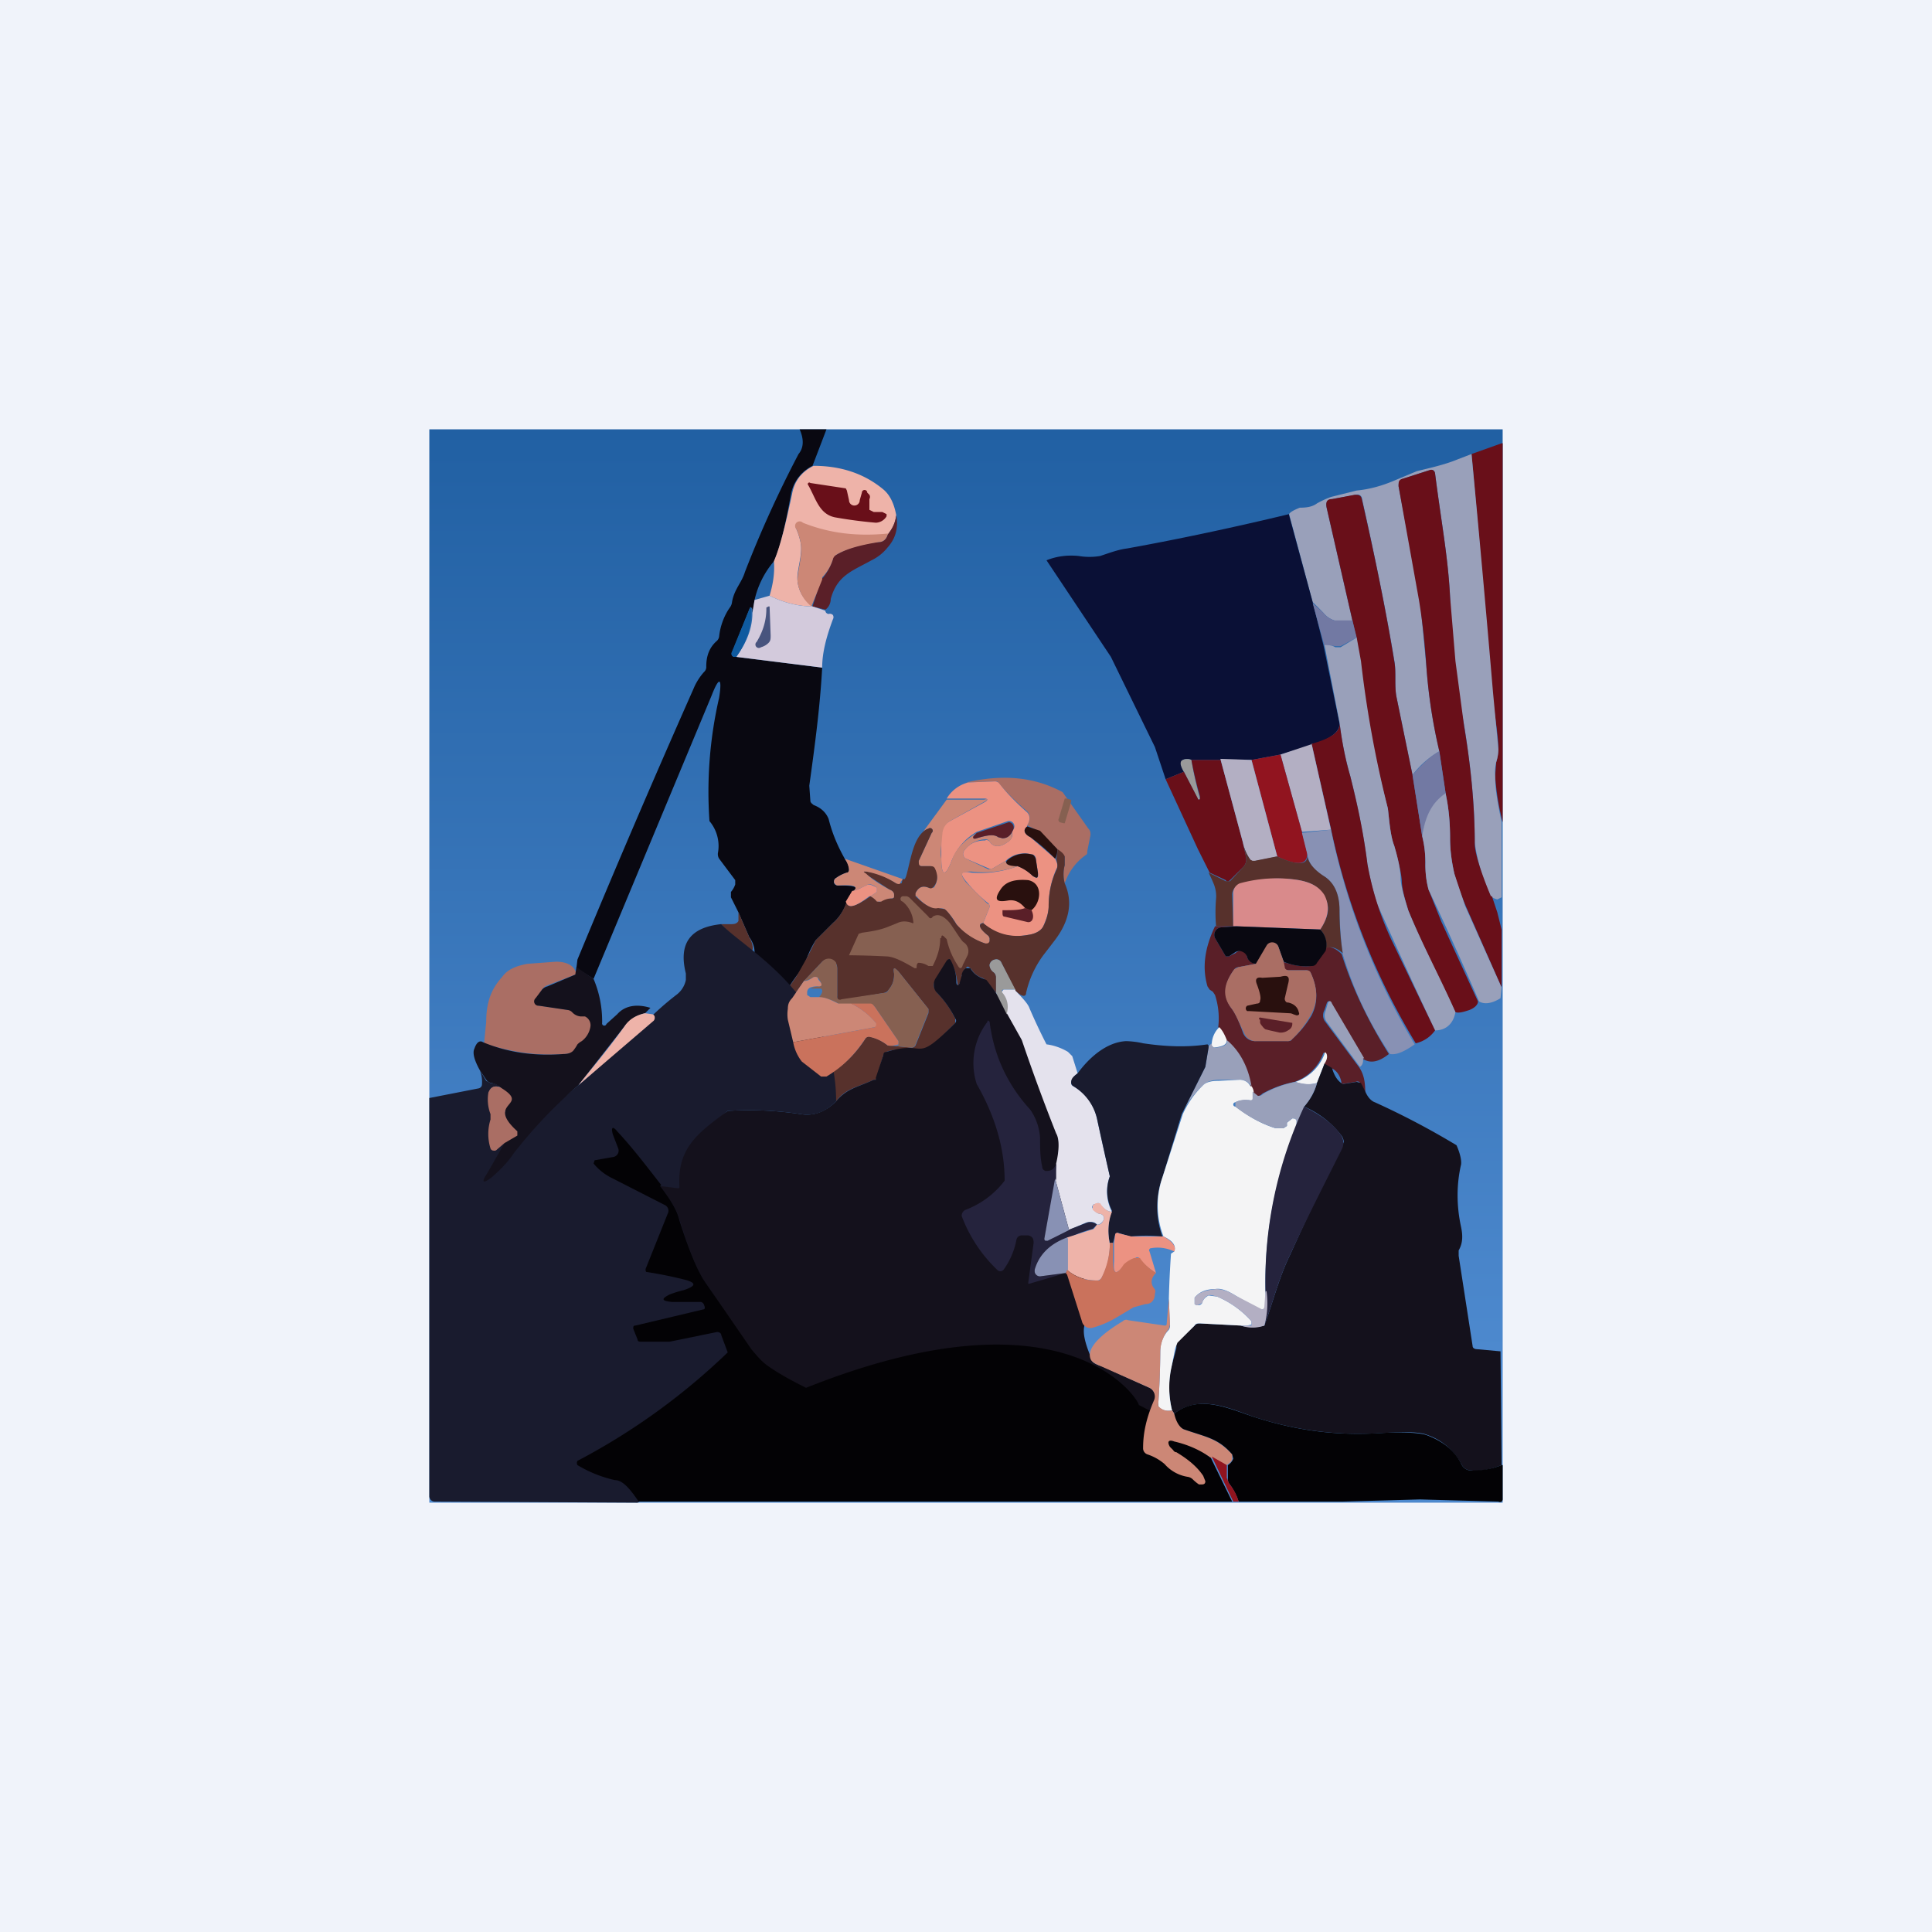 <!-- by TradingView --><svg width="18" height="18" viewBox="0 0 18 18" xmlns="http://www.w3.org/2000/svg"><path fill="#F0F3FA" d="M0 0h18v18H0z"/><path fill="url(#a)" d="M4 4h10v10H4z"/><path d="m7.7 4-.13.34a.37.37 0 0 0-.2.26c-.05.28-.1.5-.16.63a.84.84 0 0 0-.18.36l-.02.12v-.03c-.01-.03-.02-.03-.03 0l-.16.4v.03l.04.01.8.1c-.02.37-.07.74-.12 1.1l.01.14c0 .02.02.03.03.04.08.03.12.08.14.13.04.16.1.28.15.37.02.03.04.06.04.1 0 .02 0 .03-.02.03a.35.35 0 0 0-.1.05c-.02.01-.02.03-.02.04 0 .02.02.03.04.03.15 0 .2.01.13.06l-.05.09a.44.44 0 0 1-.13.2l-.16.16a.87.87 0 0 0-.08.16.62.62 0 0 1-.09.16c-.06.08-.11.16-.15.25a.2.2 0 0 0-.08.02h-.03l-.33-.37a.03.03 0 0 1 .02-.06L7 8.9c.02 0 .03-.01.03-.03 0-.05-.02-.1-.05-.14l-.1-.23-.07-.14v-.05a.21.21 0 0 0 .04-.07V8.2L6.7 8a.08.08 0 0 1-.01-.06.36.36 0 0 0-.08-.29A3.91 3.91 0 0 1 6.7 6.5c.03-.19 0-.2-.07-.02l-1.1 2.64-.16-.1.01-.08a111.14 111.14 0 0 1 1.08-2.52.55.55 0 0 1 .1-.16.06.06 0 0 0 .02-.05c0-.1.03-.18.1-.24a.07.07 0 0 0 .02-.04c.01-.1.05-.2.1-.27a.1.1 0 0 0 .02-.05c.02-.12.09-.18.12-.28a10.59 10.59 0 0 1 .5-1.1c.05-.06.05-.14.01-.23h.25Z" fill="#090811"/><path d="M14 4.13v3.53a2.4 2.4 0 0 1-.07-.43l.01-.13a.4.4 0 0 0 .02-.12c0-.12-.03-.29-.06-.53a204.47 204.47 0 0 0-.19-2.22l.28-.1Z" fill="#690F19"/><path d="M13.71 4.23a204.4 204.4 0 0 1 .2 2.22l.05.53a.4.4 0 0 1-.02.12.42.42 0 0 0-.01.13c0 .14.03.28.06.43v.7l-.04.02a.15.15 0 0 1-.06-.03 1.7 1.7 0 0 1-.15-.5c0-.36-.04-.73-.1-1.1a7.37 7.37 0 0 1-.13-1.19c-.02-.38-.08-.68-.14-1.15a.04.04 0 0 0-.02-.03.04.04 0 0 0-.03 0l-.25.08c-.03.01-.04.03-.04.07l.2 1.06.06.63a5 5 0 0 0 .12.78.84.84 0 0 0-.25.22l-.15-.73c-.02-.11 0-.23-.02-.34-.07-.42-.17-.92-.3-1.5 0-.03-.03-.05-.06-.04l-.22.04c-.04 0-.06.03-.05.08l.24 1.05a.4.4 0 0 1-.17 0 .22.22 0 0 1-.1-.07 2.44 2.44 0 0 0-.1-.1l-.22-.82c.01-.02.05-.04.1-.06.07 0 .12-.01.16-.04a.93.93 0 0 1 .13-.06l.24-.06c.11-.01.22-.04.32-.08l.24-.1c.12-.03.26-.06.38-.11l.13-.05Z" fill="#99A0BA"/><path d="M8.35 4.8a.33.33 0 0 1-.08.18 1.7 1.7 0 0 1-.82-.11.04.04 0 0 0-.03.06.6.6 0 0 1 .04.13c.02.11-.04.26-.03.35.01.1.06.18.14.24-.14 0-.28-.04-.4-.1.03-.1.05-.21.04-.32.06-.14.11-.35.17-.63.02-.11.08-.2.2-.26.25 0 .47.07.65.22.06.05.1.13.12.24Z" fill="#EEB3A9"/><path d="m13.9 8.35.05.15.04.16v.54l-.33-.75a2.66 2.66 0 0 1-.11-.31c-.02-.09-.04-.2-.04-.33s-.01-.27-.04-.41l-.06-.4a5 5 0 0 1-.12-.78c-.02-.3-.05-.51-.07-.63l-.19-1.06c0-.04 0-.06.04-.07l.25-.08a.04.04 0 0 1 .03 0 .04.04 0 0 1 .02.03c.06.47.12.77.14 1.15l.05.6.08.6c.06.36.1.73.1 1.1 0 .08.05.25.15.49ZM13.16 7.22l.09.57c.02.08.03.16.03.25 0 .1.01.18.03.25l.12.3.34.74c0 .03-.03.06-.08.08-.06.02-.1.03-.13.02-.15-.32-.31-.63-.44-.95-.03-.1-.06-.2-.06-.28-.01-.1-.04-.21-.07-.32-.04-.1-.05-.28-.06-.35a10.45 10.45 0 0 1-.29-1.58l-.04-.17-.24-1.05c-.01-.05 0-.08.05-.08l.21-.04c.04 0 .06 0 .07.05.13.57.23 1.07.3 1.5.02.1 0 .22.02.33l.15.73Z" fill="#690F19"/><path d="M7.74 5.58c0 .04-.02.08-.05.1l-.12-.03.08-.25.02-.02c.04-.05.07-.11.09-.17 0-.02.01-.03.03-.04.08-.05.21-.1.4-.12.04 0 .07-.03.08-.07.04-.05.07-.1.08-.18.02.11 0 .21-.08.3a.43.43 0 0 1-.15.12c-.18.1-.32.14-.38.36Z" fill="#5A1F28"/><path d="m12.01 4.8.22.81.1.4.15.73c0 .08-.08.14-.25.2l-.3.09-.27.05h-.56a.1.1 0 0 0-.08 0l-.02.04.03.07-.17.07-.1-.3a1079.3 1079.3 0 0 1-.41-.84l-.6-.9c.1-.04.2-.05.3-.04a.6.6 0 0 0 .2 0c.09-.03.17-.06.25-.07.5-.09 1.01-.2 1.51-.32Z" fill="#0A1036"/><path d="M8.27 4.98c-.01.04-.04.07-.08.07-.19.03-.32.07-.4.12a.07.07 0 0 0-.03.04.42.42 0 0 1-.1.17v.02l-.1.25a.35.35 0 0 1-.13-.24c0-.1.05-.24.03-.35a.6.6 0 0 0-.04-.13.04.04 0 0 1 .06-.06c.25.1.51.13.8.1Z" fill="#CC8776"/><path d="M7.17 5.55c.12.06.26.1.4.1l.12.04c0 .02.02.03.03.03a.04.04 0 0 1 .04.01.04.04 0 0 1 0 .04c-.06.16-.1.31-.1.45l-.8-.1c.1-.14.15-.27.15-.41l.02-.12.14-.04Z" fill="#D3CADC"/><path d="m12.6 5.78.04.16-.15.08h-.05a.26.26 0 0 0-.1 0l-.11-.4.1.09c.03.04.07.06.1.07h.17Z" fill="#7279A3"/><path d="M7 5.7c0 .15-.04.28-.14.42h-.03c-.02-.02-.02-.03-.01-.05l.16-.39c.01-.03.02-.03.02 0v.03Z" fill="#0F5A9F"/><path d="m12.64 5.94.04.22a10.48 10.48 0 0 0 .25 1.37c.01.07.02.25.06.35.03.1.06.22.06.32.01.09.04.18.07.28.13.32.3.63.44.95-.02.11-.09.17-.19.17a61.92 61.92 0 0 1-.54-1.18 2.85 2.85 0 0 1-.09-.37c-.04-.31-.1-.58-.16-.82a3.13 3.13 0 0 1-.1-.5l-.14-.72c.03 0 .07 0 .1.02h.05l.15-.09Z" fill="#99A0BA"/><path d="M13.37 9.6a.3.3 0 0 1-.18.12 6.4 6.4 0 0 1-.79-2l-.18-.79c.18-.05.27-.11.26-.2.02.16.05.33.1.5.06.24.12.5.16.82a2.86 2.86 0 0 0 .23.72l.4.83Z" fill="#690F19"/><path d="m12.22 6.93.18.8-.27.02-.2-.72.3-.1Z" fill="#B3AFC3"/><path d="m13.41 7 .06.4c-.11.07-.19.2-.22.39l-.09-.57c.09-.1.17-.18.25-.22Z" fill="#7279A3"/><path d="m11.93 7.03.2.72.05.2c0 .11-.09.12-.28.03l-.24-.9.27-.05Z" fill="#91141F"/><path d="M11.1 7.08a3.38 3.38 0 0 0 .08.36.01.01 0 0 1-.02 0l-.13-.25a.19.19 0 0 1-.03-.07c0-.02 0-.03.02-.04a.1.1 0 0 1 .08 0Z" fill="#9A9A9A"/><path d="m11.37 7.07.21.78.03.14a.1.1 0 0 1-.03.09l-.12.12c-.01.01-.03.02-.04 0l-.15-.07-.11-.22-.3-.65.17-.07.13.25a.01.01 0 0 0 .02 0v-.02a3.35 3.35 0 0 1-.08-.34h.27Z" fill="#690F19"/><path d="m11.66 7.08.24.9-.2.04a.04.04 0 0 1-.05-.01.4.4 0 0 1-.07-.16l-.21-.78.29.01Z" fill="#B3AFC3"/><path d="m9.9 7.38.24.34c.02.02.02.04.02.06l-.03.15c0 .02 0 .03-.02.04a.53.53 0 0 0-.19.26.33.33 0 0 1 0-.17v-.08a6.56 6.56 0 0 1-.23-.23l-.12-.06c.03-.05.03-.1 0-.13a2.6 2.6 0 0 1-.28-.28h-.02L9 7.29c.35-.08.64-.05.9.09Z" fill="#AA6E64"/><path d="M9.57 7.7c-.04.03-.03.07.03.1l.23.2c.02.04.03.07.01.1a.86.86 0 0 0-.07.35c0 .05-.02.11-.05.18-.02.04-.07.07-.14.08-.16.03-.3 0-.42-.11l.06-.15c0-.01 0-.03-.02-.04a1.35 1.35 0 0 1-.2-.2c-.06-.07-.05-.1.05-.08.12.01.27 0 .43-.06.06.02.1.05.14.09.04.03.06.02.05-.03L9.65 8a.04.04 0 0 0-.04-.04.25.25 0 0 0-.24.06l-.12.07a.04.04 0 0 1-.04 0L9 8a.05.05 0 0 1-.02-.07c.04-.06.1-.1.2-.1.01-.01.03 0 .04.01.03.05.09.06.16.01.04-.02.06-.06.05-.1l.01-.02a.05.05 0 0 0-.05-.08l-.29.1a.54.54 0 0 0-.23.26c-.06.16-.1.16-.1-.01v-.23a.15.15 0 0 1 .08-.12l.33-.18c.03-.02.02-.03-.01-.03h-.35a.33.33 0 0 1 .2-.15l.25-.01a.05.05 0 0 1 .04.02c.08.1.16.18.25.26.04.03.04.08.01.13Z" fill="#EC9282"/><path d="M13.47 7.4c.03.14.04.28.04.41 0 .13.02.24.04.33l.1.3.34.76-.01.1c-.08.05-.15.06-.2.03a32.2 32.2 0 0 0-.47-1.04.89.89 0 0 1-.03-.25c0-.09-.01-.17-.03-.25.03-.2.1-.32.22-.4Z" fill="#99A0BA"/><path d="M9.1 7.76a.22.22 0 0 0-.03.03c0 .02 0 .03.03.02.1-.03.16-.04.2-.01l.04.01c.04 0 .07-.02.09-.06 0 .04 0 .08-.05.1-.07.05-.13.04-.16-.01a.04.04 0 0 0-.04-.02.25.25 0 0 0-.2.11A.05.05 0 0 0 9 8l.21.1.04-.01.12-.07c0 .03.03.04.11.05a.92.92 0 0 1-.43.05c-.1 0-.11.02-.05.1l.2.2c.02 0 .02.02.02.03l-.06.15c-.05 0-.04.05.05.12l.01.02v.03c0 .02-.02.03-.04.02a.53.53 0 0 1-.27-.18.52.52 0 0 0-.11-.14.07.07 0 0 0-.06 0c-.07.01-.17-.08-.2-.12-.02 0-.02-.02-.01-.03.03-.06.07-.07.12-.05h.05c.04-.06.04-.12 0-.18a.04.04 0 0 0-.03-.02h-.08c-.03 0-.04-.02-.03-.05l.12-.26a.02.02 0 0 0-.03-.04.13.13 0 0 0-.05.03l.22-.3h.35c.03-.01.04 0 0 .02l-.32.18a.15.15 0 0 0-.07.12c-.01.1-.02.18-.01.23 0 .17.04.17.1.01.03-.09.1-.17.23-.25Z" fill="#CC8776"/><path d="M9.43 7.75c-.02.04-.05.06-.09.06L9.3 7.8c-.04-.03-.1-.02-.2.01-.03.01-.04 0-.03-.02l.03-.03.3-.1a.05.05 0 0 1 .04.07l-.01.02Z" fill="#5A1F28"/><path d="m9.57 7.7.12.04.16.17c0 .03 0 .06-.02.09a1.8 1.8 0 0 0-.23-.2c-.06-.03-.07-.07-.03-.1Z" fill="#29100E"/><path d="M9.16 8.6c.12.1.26.14.42.11.07-.01.12-.04.14-.08a.45.45 0 0 0 .05-.18c0-.12.02-.23.07-.34.02-.04.01-.07 0-.11a.22.22 0 0 0 .01-.09c.03.02.06.04.07.07v.08a.33.33 0 0 0 0 .17c.08.18.04.36-.1.54l-.1.13a.94.94 0 0 0-.16.35c0 .04-.04.04-.1-.02l-.13-.26a.05.05 0 0 0-.06-.03.06.06 0 0 0-.05.05c0 .02.01.05.04.07a.06.06 0 0 1 .02.04v.15l-.1-.12a.08.08 0 0 0-.03-.02.18.18 0 0 1-.1-.08C9.02 9 9.01 9 9 9.02c-.02.01-.03.04-.04.07 0 .04-.01.06-.02.07-.01.03-.02.02-.02 0a.55.55 0 0 0-.06-.2c-.01-.03-.02-.03-.03-.01l-.1.16a.11.11 0 0 0-.03.07c0 .03.02.05.03.07.08.08.13.16.17.24v.04l-.32.32h-.04c-.07-.07-.17-.09-.28-.05a.04.04 0 0 0-.03.03l-.06.2-.01.03h-.02c-.15.07-.26.08-.35.2a.48.48 0 0 1-.16-.15 1.44 1.44 0 0 0-.16-.22l.18.13c.02.01.03.02.05 0 .15-.08.27-.2.36-.34a.04.04 0 0 1 .05-.02.4.4 0 0 1 .16.08l.22.02a.04.04 0 0 0 .04-.02l.12-.3V9.4l-.28-.35c-.04-.04-.05-.04-.04.02 0 .06-.01.1-.05.15a.07.07 0 0 1-.04.03l-.4.07a.03.03 0 0 1-.04-.02v-.28a.08.08 0 0 0-.1-.08.08.08 0 0 0-.04.02l-.17.18-.11.16a.17.17 0 0 0-.04.1v.1c-.06-.05-.09-.1-.06-.17.04-.1.1-.17.15-.25l.09-.16.08-.16.16-.16c.06-.05.1-.12.13-.2 0 .07.08.05.22-.05a.2.2 0 0 1 .06.04c.01.01.03.02.04 0a.2.2 0 0 1 .1-.02c.01 0 .02 0 .02-.03 0-.02-.01-.04-.04-.05l-.23-.15c-.02-.02-.02-.03.01-.02.1.01.19.05.28.11h.05l.01-.04h.02l.01-.02c.04-.13.06-.33.16-.42a.13.13 0 0 1 .05-.03.02.02 0 0 1 .03.04l-.12.26c0 .03 0 .05.03.05h.08c.01 0 .03 0 .04.02.03.06.03.12-.01.17-.02.02-.03.02-.05.01-.05-.02-.09-.01-.12.05v.03c.04.04.14.13.21.11l.06.01c.02.01.06.06.11.14.06.07.15.14.27.18.02 0 .03 0 .04-.02v-.03l-.01-.02c-.09-.07-.1-.11-.05-.12Z" fill="#57312C"/><path d="M12.4 7.73a6.4 6.4 0 0 0 .78 2c-.1.07-.17.1-.23.09-.2-.3-.34-.6-.44-.93a3.68 3.68 0 0 1-.03-.4c0-.16-.05-.27-.15-.33-.1-.06-.14-.13-.15-.2l-.05-.2.27-.03Z" fill="#8891B4"/><path d="M11.9 7.98c.2.09.29.08.28-.02 0 .07.06.14.15.2.1.06.15.17.15.32 0 .14.01.28.03.4-.07-.06-.13-.07-.16-.03a.2.2 0 0 0-.05-.19c.08-.12.1-.22.03-.32-.04-.08-.12-.12-.23-.14a1.21 1.21 0 0 0-.55.04.1.1 0 0 0-.07.1l.01.29h-.16a1.52 1.52 0 0 1 0-.26.3.3 0 0 0-.02-.13 1.54 1.54 0 0 0-.05-.11l.16.08h.04l.12-.13a.1.1 0 0 0 .03-.09l-.03-.14a.4.4 0 0 0 .07.16l.02.01h.02l.2-.04Z" fill="#57312C"/><path d="M9.48 8.07c-.08 0-.12-.02-.1-.05a.25.25 0 0 1 .23-.06c.02 0 .03.02.04.04l.02.13c0 .05 0 .06-.05.03a.42.42 0 0 0-.14-.09Z" fill="#29100E"/><path d="m8.41 8.19-.02.03c0 .02-.02.02-.04.01a.78.78 0 0 0-.28-.11c-.03 0-.03 0 0 .02.04.04.11.09.22.15.03.01.04.03.04.05 0 .02 0 .03-.03.03a.2.2 0 0 0-.09.03h-.04a.2.2 0 0 0-.06-.05l.06-.04v-.04c-.04-.03-.07-.04-.1-.02l-.13.06c.07-.05.02-.07-.13-.06-.02 0-.03-.01-.04-.03 0-.01 0-.03.02-.04a.35.35 0 0 1 .1-.05c.01 0 .02-.01.02-.03a.22.22 0 0 0-.04-.1l.54.19Z" fill="#CC8776"/><path d="m12.3 8.66-.78-.03h-.03v-.3a.1.1 0 0 1 .06-.1c.18-.05.37-.06.55-.03.11.02.19.06.24.14.05.1.04.2-.04.32Z" fill="#D98A8B"/><path d="M8.1 8.35c-.13.1-.2.12-.22.05l.06-.1c.04 0 .08-.03.13-.05.03-.02.06 0 .1.02v.04l-.06.04Z" fill="#EC9282"/><path d="M6.98 8.73c.04.07.04.12.02.14h-.05l-.23-.26h.1c.03 0 .05-.01.06-.03V8.5l.1.23Z" fill="#57312C"/><path d="M6.72 8.61c.21.23 1.07.66 1.07 1.65-.1.1-.2.14-.33.12a3.2 3.2 0 0 0-.68-.03c-.68.52 1.75 2.24-.84 3.65l-1.89-.01a.05.05 0 0 1-.05-.05v-3.71l.46-.09a.04.04 0 0 0 .03-.03.3.3 0 0 0-.02-.14l.06.1.04.02c.04 0 .07.02.1.04-.07-.02-.1 0-.12.06.39.37.15.5.84-.08.55-.47.6-.6.91-.84a.23.23 0 0 0 .09-.14v-.06c-.07-.28.04-.43.33-.46Z" fill="#191B2E"/><path d="M11.5 8.63h.02l-.14.01a.07.07 0 0 0-.06.04.07.07 0 0 0 0 .06l.1.17h.03l.06-.03a.07.07 0 0 1 .1 0l.01.04c.01.03.04.05.08.06l-.16.03a.06.06 0 0 0-.04.02c-.08.11-.12.23-.03.36.04.05.07.12.11.23a.12.12 0 0 0 .12.08h.3c.01 0 .03 0 .04-.02a.93.93 0 0 0 .18-.22c.06-.12.06-.25-.01-.4a.05.05 0 0 0-.05-.02H12c-.02 0-.03-.01-.04-.03l-.01-.05c.09.03.17.05.26.04.02 0 .04-.01.04-.03l.09-.12c.03-.04.09-.03.16.04.1.32.25.63.44.93-.1.08-.18.09-.25.04l-.29-.51c-.01-.03-.03-.03-.04 0l-.02.06a.1.1 0 0 0 0 .1l.32.43c.05.07.06.15.06.25l-.05-.1c0-.01-.02-.02-.04-.01l-.13.02c-.01-.08-.05-.13-.1-.15l-.07-.04c.02-.03.03-.06.02-.1h-.02a.44.44 0 0 1-.27.27 1 1 0 0 0-.3.11c-.02.02-.03.02-.05.02l-.04-.04a.1.1 0 0 0-.02-.05.76.76 0 0 0-.23-.43.31.31 0 0 0-.07-.12.7.7 0 0 0-.03-.3l-.02-.03-.03-.02-.02-.03c-.05-.17-.03-.35.07-.56h.16Z" fill="#5A1F28"/><path d="M12.3 8.66a.2.2 0 0 1 .05.2l-.08.11a.05.05 0 0 1-.05.03.52.52 0 0 1-.26-.04l-.05-.14a.06.06 0 0 0-.08-.03s-.02 0-.02.02l-.1.17c-.05 0-.08-.03-.09-.06a.07.07 0 0 0-.04-.05.07.07 0 0 0-.07 0l-.06.04h-.03l-.1-.17a.07.07 0 0 1 0-.06.07.07 0 0 1 .06-.04l.14-.01.78.03Z" fill="#090811"/><path d="m11.96 8.96.01.05c0 .02.02.03.04.03h.15c.02 0 .04 0 .05.02.07.15.07.28 0 .4a.93.93 0 0 1-.17.22.06.06 0 0 1-.05.02h-.3a.12.12 0 0 1-.1-.08c-.05-.1-.08-.18-.12-.23-.1-.13-.05-.25.03-.36l.04-.02.16-.03.1-.17a.06.06 0 0 1 .06-.03.06.06 0 0 1 .05.04l.05.14Z" fill="#AA6E64"/><path d="M8.27 9.74a.2.2 0 0 0 .1 0V9.7l-.22-.32a.05.05 0 0 0-.04-.02h-.26l-.04-.01a.43.43 0 0 0-.18-.06.1.1 0 0 0 .03-.05.03.03 0 0 0-.01-.03H7.55a.2.2 0 0 1 .08-.02c.02 0 .03-.01.02-.03a.15.15 0 0 0-.03-.05.04.04 0 0 0-.05 0 .25.25 0 0 1-.08.03l.17-.18a.08.08 0 0 1 .13.01l.01.05v.26a.03.03 0 0 0 .01.03.03.03 0 0 0 .03 0l.4-.06c.02 0 .03-.01.04-.03a.2.2 0 0 0 .05-.15c-.01-.06 0-.06.04-.02l.28.35v.03l-.12.3a.04.04 0 0 1-.04.03l-.22-.02Z" fill="#866051"/><path d="m9.63 9.96.22.6c.02.05.02.15 0 .28-.03.06.07.5.22.97.2.62-.1.38.1.85 0 .03.03.05.1.07l.44.2c.02.01.04.03.05.06.34 1-.34.03-.62-.02l-.2-.02a.1.1 0 0 0-.02 0l-.2.03c-.03 0-.04 0 0-.03l.24-.18c.12-.09.1-.12-.04-.1-.4.05-1.5.43-1.91.25l-.26.14c-.74.12-.78-.56-1.17-1.1-.08-.11-.16-.31-.25-.6-.02-.08-.08-.18-.18-.31l.16.02c.02 0 .02 0 .02-.02-.02-.36.18-.5.45-.7a3.2 3.2 0 0 1 .68.03c.12.02.23-.02.33-.12.1-.12.2-.13.35-.2h.02v-.02l.07-.21c0-.02.01-.03.03-.03.39-.12.24.13.64-.27a.03.03 0 0 0 0-.04.94.94 0 0 0-.17-.24.1.1 0 0 1-.03-.07c0-.02 0-.04.02-.07l.1-.16c.02-.02.03-.02.04 0 .03.06.05.12.05.2 0 .03.02.04.03.01l.02-.07c0-.03.02-.06.04-.07h.04c.03.05.06.07.1.09l.05.02c.19.24.34.54.44.83Z" fill="#14111C"/><path d="m5.36 9.08-.26.1a.1.1 0 0 0-.05.04L5 9.3a.04.04 0 0 0 .03.07l.27.04c.01 0 .03 0 .04.02.02.02.05.03.08.03a.09.09 0 0 1 .09.07v.04c-.01.05-.04.09-.08.13a.16.16 0 0 0-.04.03.42.42 0 0 1-.04.06c-.02.02-.05.03-.1.03-.25.02-.5-.02-.74-.1l.02-.2c0-.17.04-.3.15-.42.05-.07.13-.1.23-.12l.27-.02c.12 0 .18.05.19.12Z" fill="#AA6E64"/><path d="M9.46 9.22h-.11c-.02 0-.02.02 0 .03a.2.2 0 0 1 .03.2l-.1-.2V9.1a.06.06 0 0 0-.02-.04c-.03-.02-.04-.05-.04-.07a.06.06 0 0 1 .05-.05.05.05 0 0 1 .06.03l.13.25Z" fill="#9A9A9A"/><path d="M5.53 9.12a1.01 1.01 0 0 1 .08.41.02.02 0 0 0 .04.01l.1-.09c.07-.08.18-.1.31-.06l-.05.05a.33.33 0 0 0-.19.12l-.43.55c-.22.19-.42.4-.6.63-.06.09-.13.16-.21.23-.08.06-.1.05-.04-.04l.16-.28s.03-.48-.04-.52a.17.17 0 0 0-.08-.04.07.07 0 0 1-.05-.03l-.06-.09c-.05-.09-.07-.16-.05-.2.02-.06.05-.08.08-.06.24.1.49.13.75.11.04 0 .07-.01.09-.03a.42.42 0 0 0 .04-.06.16.16 0 0 1 .04-.03.21.21 0 0 0 .08-.13.09.09 0 0 0-.05-.1h-.04a.12.12 0 0 1-.08-.04.07.07 0 0 0-.04-.02l-.27-.04a.04.04 0 0 1-.03-.07l.06-.08a.1.1 0 0 1 .05-.03l.26-.11.01-.07.16.11Z" fill="#14111C"/><path d="M7.55 9.2a.05.05 0 0 0-.03.04v.03l.03.02h.08c.06 0 .12.03.18.06h.12a.7.7 0 0 1 .24.19.03.03 0 0 1-.02.03l-.76.14-.05-.21a.33.33 0 0 1 0-.1c0-.04.01-.07.04-.1l.11-.16c.03 0 .05-.01.08-.03a.04.04 0 0 1 .05 0c0 .02.02.03.03.05.01.02 0 .03-.02.03a.2.2 0 0 0-.08.01Z" fill="#CC8776"/><path d="M9.46 9.22v.01c.08.08.12.13.13.16a5.45 5.45 0 0 0 .16.34c.08.01.15.04.2.07l.04.04.05.16c-.04.03-.05.05-.06.08 0 .02 0 .03.02.04.12.07.19.17.22.3a66.42 66.42 0 0 0 .12.54.4.4 0 0 0 .02.33c-.04 0-.08-.03-.11-.07-.01-.01-.02-.02-.04 0h-.02c-.02.02-.02.03 0 .05.02.03.05.04.06.04a.04.04 0 0 1 .03.02.04.04 0 0 1 0 .04c-.02.03-.04.04-.06.04-.02-.03-.06-.03-.1-.02l-.16.07-.13-.48.01-.14c.03-.13.03-.23 0-.28a18.33 18.33 0 0 1-.32-.87l-.14-.25a.2.2 0 0 0-.04-.19c-.01-.01 0-.02.01-.03h.1Z" fill="#E4E2ED"/><path d="M12.7 9.86c0 .03 0 .06-.03.08l-.31-.42a.1.1 0 0 1-.01-.1l.02-.07c.01-.03.03-.03.04 0l.3.51Z" fill="#99A0BA"/><path d="M8.27 9.74a.4.4 0 0 0-.17-.08.04.04 0 0 0-.04.02c-.1.15-.21.26-.36.35h-.05l-.18-.14a.41.41 0 0 1-.08-.18l.76-.14a.03.03 0 0 0 .01-.04.7.7 0 0 0-.23-.18h.18c.02 0 .03.02.04.03l.22.32v.03a.2.2 0 0 1-.1.01Z" fill="#CA725C"/><path d="m6.01 9.44.07.01a.03.03 0 0 1 .02.03.04.04 0 0 1-.01.03l-.7.6c.1-.13.25-.3.43-.55.04-.06.1-.1.19-.12Z" fill="#EEB3A9"/><path d="M9.84 10.84v.14l-.11.56a.02.02 0 0 0 .01.02h.01l.2-.1.18-.07c.03-.01.07 0 .09.02l-.04.04c-.08.02-.16.05-.23.09-.17.05-.27.15-.3.29a.05.05 0 0 0 .05.06l.23-.03-.34.1a.02.02 0 0 1-.01 0v-.01l.05-.37c0-.04-.01-.06-.05-.07h-.06a.05.05 0 0 0-.05.04.7.7 0 0 1-.12.28.04.04 0 0 1-.06 0 1.35 1.35 0 0 1-.33-.5.06.06 0 0 1 .04-.06.82.82 0 0 0 .36-.27c0-.32-.1-.62-.26-.9a.63.63 0 0 1 .1-.58c0-.02.01-.01.02 0 .04.32.17.59.38.82a.52.52 0 0 1 .09.26c0 .09 0 .18.02.27 0 .02.01.03.03.04.05 0 .08-.01.1-.07Z" fill="#25233D"/><path d="M11.36 9.57c.03.03.05.07.07.12 0 .04-.03.06-.12.07 0 0-.02 0-.02-.02v-.02a.23.23 0 0 1 .07-.15Z" fill="#F4F4F5"/><path d="M11.66 10.12c-.03-.04-.07-.06-.1-.06h-.2c-.07 0-.12.02-.15.05a.87.87 0 0 0-.2.27l.2-.4.02-.04.03-.18c0-.02.02-.03.03-.04v.02l.02.02c.09 0 .13-.03.12-.07.12.1.2.25.23.43Z" fill="#99A0BA"/><path d="m11.26 9.76-.03.18-.02.04-.2.4-.18.59a.8.8 0 0 0 0 .55 1.5 1.5 0 0 0-.3 0l-.1-.03c-.02-.01-.03 0-.04.01l-.02.08a.1.1 0 0 0-.03 0 .51.51 0 0 1 .02-.3.4.4 0 0 1-.02-.32 40.6 40.6 0 0 1-.12-.54.48.48 0 0 0-.22-.3.04.04 0 0 1-.02-.04c0-.03.02-.05.06-.08.11-.15.27-.29.45-.3a.8.8 0 0 1 .16.02c.2.03.4.04.6.01l.01.01v.02Z" fill="#191B2E"/><path d="m12.34 9.91-.07.18a.31.31 0 0 1-.2-.01.44.44 0 0 0 .27-.26c0-.02.01-.02.02 0 .01.03 0 .06-.02.09Z" fill="#F4F4F5"/><path d="m12.34 9.91.07.04c.02.07.05.12.1.15l.13-.02.04.01.05.1c.02.04.05.07.08.08a7.33 7.33 0 0 1 .76.4c.04.09.05.16.04.19-.04.18-.04.37 0 .56.02.09.02.16-.02.23v.05l.13.84c0 .02.02.03.04.03l.22.02.01 1.06c-.1.04-.2.06-.28.05a.1.1 0 0 1-.09-.05.57.57 0 0 0-.32-.28c-.07-.03-.2-.03-.4-.02-.43.03-.82-.02-1.22-.15-.23-.08-.5-.21-.74-.03l-.02-.03a.88.88 0 0 1-.01-.39l.05-.19v-.05l.17-.16a.06.06 0 0 1 .05-.02l.38.02c.07.02.14.02.22 0 .08-.22.14-.46.24-.66a25.88 25.88 0 0 1 .5-1.05.12.12 0 0 0-.03-.07.87.87 0 0 0-.34-.26c.06-.07.1-.14.12-.22l.07-.18Z" fill="#14111C"/><path d="M11.66 10.12a.1.1 0 0 1 .02.05v.06c-.01.02-.02.03-.04.02-.05 0-.1 0-.13.02a.02.02 0 0 0 0 .04c.12.09.24.16.37.2h.04a.1.1 0 0 0 .04 0l.03-.02v-.03l.05-.04c.02 0 .03 0 .04.02v.04c-.2.5-.3 1.01-.29 1.55v.14a.03.03 0 0 1-.03.03.03.03 0 0 1-.03 0l-.22-.13c-.08-.05-.14-.07-.19-.06-.09 0-.15.03-.19.08v.06a.04.04 0 0 0 .03.01.04.04 0 0 0 .04-.02c.01-.04.04-.06.06-.07l.08.01a.9.9 0 0 1 .32.23v.03a.24.24 0 0 1-.1.01l-.38-.02c-.02 0-.04 0-.05.02l-.16.16-.02.05-.04.2a.88.88 0 0 0 .01.38c-.05.01-.1 0-.13-.04a7.57 7.57 0 0 0 .02-.51c0-.08.03-.15.08-.2a.07.07 0 0 0 .01-.05l-.01-.24a9.42 9.42 0 0 1 .02-.42l.03-.02c.02-.05-.01-.1-.1-.14a.8.8 0 0 1-.01-.55l.19-.59a.87.87 0 0 1 .19-.27c.03-.03.08-.04.14-.04l.2-.01c.04 0 .08.02.1.06Z" fill="#F4F4F5"/><path d="M12.07 10.08c.07.02.14.03.2.01a.56.56 0 0 1-.12.22.42.42 0 0 1-.07.17v-.04c-.01-.02-.02-.02-.04-.02l-.05.04v.03l-.03.02a.1.1 0 0 1-.04 0h-.04a1.17 1.17 0 0 1-.37-.2v-.04c.04-.02.08-.03.13-.02.02 0 .03 0 .03-.02v-.06l.05.04c.02 0 .03 0 .05-.02a1 1 0 0 1 .3-.11Z" fill="#99A0BA"/><path d="M4.66 10.13c.3.18-.15.13.16.41v.04l-.12.07-.07.06a.03.03 0 0 1-.03.01.03.03 0 0 1-.03-.02.45.45 0 0 1 0-.27v-.05a.38.38 0 0 1-.02-.2c.02-.05.05-.07.11-.05Z" fill="#AA6E64"/><path d="M12.15 10.31c.14.07.26.15.34.26a.13.13 0 0 1 .01.14c-.16.32-.33.65-.48.98-.1.2-.16.44-.24.66.02-.1.03-.21.01-.32a3.87 3.87 0 0 1 .36-1.72Z" fill="#25233D"/><path d="M6.15 11.05c.1.13.16.23.18.32.09.28.17.48.25.59l.42.61c.05.06.1.12.16.16.1.07.21.13.35.2 2.43-.97 3.1.11 3.1.16.42.21.45.34.67.49l.2.41H5.95c-.08-.12-.15-.2-.22-.2a1.17 1.17 0 0 1-.35-.14.04.04 0 0 1 0-.04l.02-.01a6.1 6.1 0 0 0 1.38-1l-.06-.16c0-.02-.02-.03-.04-.03l-.44.09h-.27c-.01 0-.03 0-.03-.02l-.04-.1c0-.02 0-.03.02-.03l.63-.15c.02 0 .02-.02.01-.04a.04.04 0 0 0-.03-.03h-.27c-.1-.01-.1-.03-.02-.07a1 1 0 0 1 .13-.04c.12-.04.12-.07 0-.1a3.96 3.96 0 0 0-.35-.07.04.04 0 0 1 0-.04l.2-.5a.06.06 0 0 0-.02-.08l-.51-.26a.51.51 0 0 1-.16-.13l.01-.03.17-.03a.06.06 0 0 0 .05-.08l-.05-.13c-.02-.07 0-.08.04-.03.14.15.27.32.41.5Z" fill="#030205"/><path d="m9.83 10.98.13.48-.2.1h-.02a.02.02 0 0 1-.01-.02l.1-.56Z" fill="#8891B4"/><path d="M10.36 11.29c-.04.1-.04.2-.02.3 0 .1-.02.22-.08.32a.05.05 0 0 1-.04.02c-.1 0-.2-.03-.28-.1v-.3l.25-.08.03-.04c.02 0 .04 0 .06-.04a.04.04 0 0 0-.03-.06c-.01 0-.04-.01-.07-.04v-.04l.03-.02h.04c.03.05.07.08.11.08Z" fill="#EEB3A9"/><path d="M10.84 11.52c.09.05.12.1.1.14a.35.35 0 0 0-.22-.03c-.01 0-.02.02-.01.03l.06.2a.54.54 0 0 1-.15-.13c-.01-.02-.03-.02-.04-.01a.28.28 0 0 0-.1.06c-.08.1-.11.1-.1-.03v-.17l.01-.08c0-.01.02-.02.03-.01l.12.03h.3Z" fill="#EC9282"/><path d="M9.95 11.54v.29l-.02.03-.23.03a.05.05 0 0 1-.06-.04v-.02c.04-.14.14-.24.3-.3Z" fill="#8891B4"/><path d="M10.37 11.58v.17c0 .12.03.14.1.03a.28.28 0 0 1 .1-.06h.05c.04.06.09.1.15.14-.05.05-.05.1-.02.14.01.01.02.03.01.05 0 .06-.03.1-.09.1l-.11.03-.15.09a.9.9 0 0 1-.23.1.08.08 0 0 1-.1-.06l-.14-.44h-.01l.01-.04c.08.07.17.1.28.1h.02l.02-.02c.05-.1.08-.21.08-.33a.1.1 0 0 1 .03 0Z" fill="#CA725C"/><path d="M11.8 12.03a.8.8 0 0 1-.02.32.33.33 0 0 1-.22 0h.1v-.04a.9.9 0 0 0-.32-.23c-.04-.01-.07-.02-.08-.01-.02 0-.05.03-.06.07l-.02.01-.02.01a.04.04 0 0 1-.03-.01v-.06c.04-.05.1-.07.2-.08.04 0 .1.01.18.06a147.4 147.4 0 0 1 .25.13.03.03 0 0 0 .02-.03l.01-.14Z" fill="#B3AFC3"/><path d="m10.92 13.14.02.03c.03.09.06.14.1.15.2.07.3.08.44.23v.04c0 .02-.02.04-.05.06l-.15-.07c-.1-.07-.21-.12-.34-.15-.05-.02-.07 0-.04.05l.03.03s.01.02.03.02c.1.06.19.13.25.22l.02.05c0 .02-.01.03-.03.03h-.03a.4.4 0 0 1-.06-.05.09.09 0 0 0-.04-.02.36.36 0 0 1-.22-.12.48.48 0 0 0-.16-.09.06.06 0 0 1-.04-.06c0-.16.04-.3.1-.44a.09.09 0 0 0-.04-.12l-.45-.2c-.05-.02-.09-.04-.1-.07-.05-.13.2-.29.3-.35.01-.01.03-.02.05-.01l.34.05c.01 0 .02 0 .02-.02l.02-.23.01.24-.01.04a.35.35 0 0 0-.08.21 7.64 7.64 0 0 1-.02.51c.04.04.08.05.13.04Z" fill="#CC8776"/><path d="M14 13.65v.32a.03.03 0 0 1-.01.02.03.03 0 0 1-.03 0l-.73-.02-.72.02h-.97a.55.55 0 0 0-.09-.17.08.08 0 0 1-.01-.05v-.12a.12.12 0 0 0 .05-.06l-.01-.04c-.13-.15-.24-.16-.44-.23-.04-.01-.08-.06-.1-.15.23-.18.5-.05.74.03.4.13.78.18 1.21.15.2-.01.34 0 .4.02.16.06.27.15.33.28a.1.1 0 0 0 .09.05c.09 0 .18-.01.28-.05Z" fill="#030205"/><path d="M11.43 13.65v.12l.02.05c.04.05.07.1.09.17h-.05l-.2-.42.14.08Z" fill="#91141F"/><path d="M8.14 4.77h.08l.04.02v.02a.12.12 0 0 1-.1.06 4.2 4.2 0 0 1-.38-.05c-.15-.03-.18-.18-.25-.3a.01.01 0 0 1 .02-.02l.33.05.01.02.02.09a.05.05 0 0 0 .1 0l.02-.07a.02.02 0 0 1 .05 0l.02.02a.04.04 0 0 1 0 .04v.1l.04.02Z" fill="#690F19"/><path d="M7.16 5.99a.16.16 0 0 1-.07.04.03.03 0 0 1-.04-.05c.06-.1.09-.2.09-.31v-.01l.02-.01h.01l.01.27c0 .03 0 .05-.02.07Z" fill="#48547E"/><path d="m9.97 7.45-.03-.01h-.02l-.06.2.01.02.04.01h.01l.06-.2v-.02Z" fill="#866051"/><path d="M9.61 8.48a.15.15 0 0 1-.06-.02c-.05-.06-.1-.08-.16-.07-.11.02-.13-.01-.07-.1.05-.08.14-.1.26-.09.14.03.12.21.03.28Z" fill="#29100E"/><path d="M9.61 8.48c.02.04.02.08 0 .1a.04.04 0 0 1-.04.01l-.21-.05c-.02 0-.02-.02-.02-.04v-.02h.02c.07 0 .14 0 .19-.02l.06.02Z" fill="#5A1F28"/><path d="M8.76 8.74c0 .1-.03.18-.07.26h-.04a.18.18 0 0 0-.09-.03c-.01 0-.02.01-.02.04v.01h-.02c-.12-.07-.2-.11-.27-.11a8.04 8.04 0 0 0-.34-.01L8 8.7l.03-.01c.07-.01.15-.02.23-.05l.1-.04c.04-.02.09-.02.14 0a.01.01 0 0 0 .01 0 .28.28 0 0 0-.1-.2.02.02 0 0 1 .01-.05h.03l.02.01.18.18c.01.02.03.02.04 0 .05-.03.1-.01.16.06.07.1.11.17.13.18a.1.1 0 0 1 .03.13l-.04.08c-.01.04-.03.04-.05 0a.73.73 0 0 1-.1-.24l-.02-.02c-.02-.02-.03-.02-.03.01Z" fill="#866051"/><path d="M11.74 9.32c.01-.02 0-.07-.03-.15-.02-.05 0-.07.05-.06l.17-.01c.07-.02.09 0 .07.07l-.03.13a.04.04 0 0 0 .02.04H12c.05.01.09.04.1.09.01.02 0 .03-.02.03l-.03-.01a.08.08 0 0 0-.04-.01l-.37-.02h-.02a.03.03 0 0 1 0-.05l.09-.02c.02 0 .03-.01.03-.03Z" fill="#29100E"/><path d="M12.03 9.53a.01.01 0 0 1 .01 0v.01c0 .03-.02.05-.04.06a.12.12 0 0 1-.08.02l-.09-.02-.04-.01a.11.11 0 0 1-.03-.03.1.1 0 0 1-.02-.03V9.5a.01.01 0 0 1 0-.02l.3.05Z" fill="#5A1F28"/><defs><linearGradient id="a" x1="9" y1="4" x2="9" y2="14" gradientUnits="userSpaceOnUse"><stop stop-color="#2160A3"/><stop offset=".86" stop-color="#4D89CE"/></linearGradient></defs></svg>